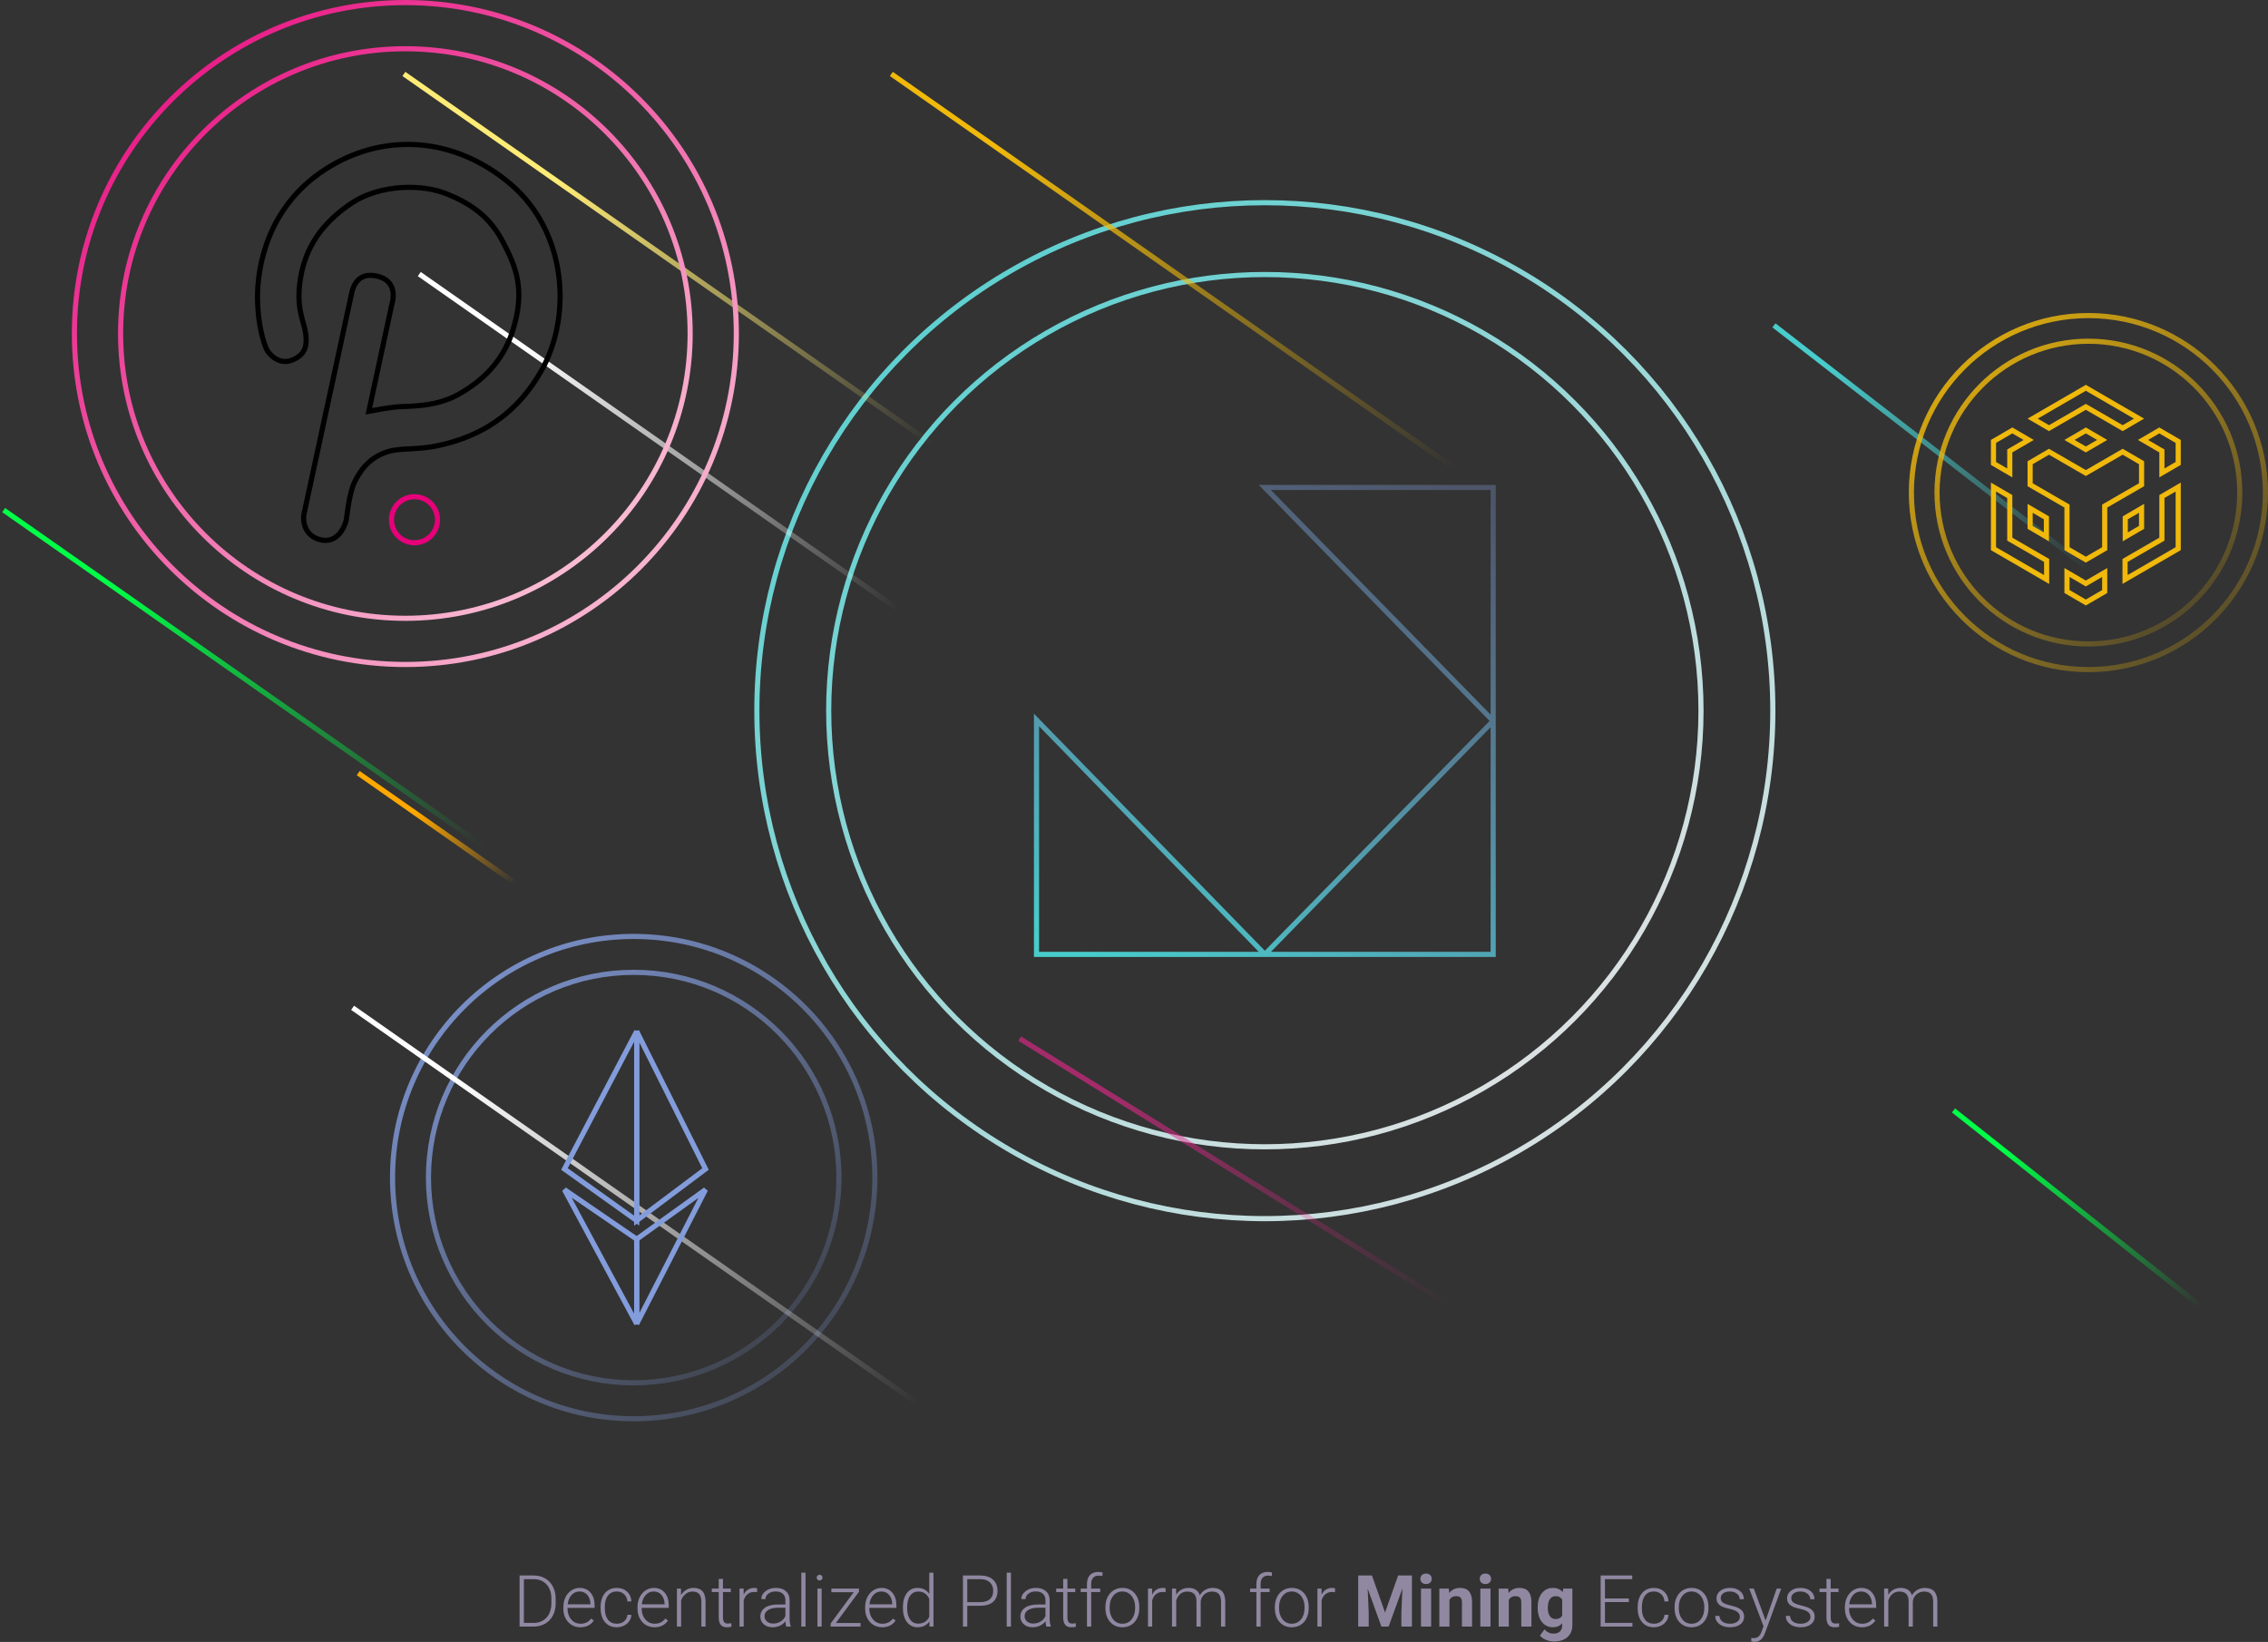 
<svg width="442px" height="320px" viewBox="0 0 442 320" version="1.1" xmlns="http://www.w3.org/2000/svg" xmlns:xlink="http://www.w3.org/1999/xlink">
    <rect x="0" y="0" width="442" height="320" fill="#333333" stroke="none"/>
    <defs>
        <linearGradient x1="2.592%" y1="-3.287%" x2="107.648%" y2="112.389%" id="linearGradient-1">
            <stop stop-color="#48CCCC" offset="0%"></stop>
            <stop stop-color="#FDE6E7" offset="100%"></stop>
        </linearGradient>
        <linearGradient x1="2.328%" y1="-3.583%" x2="107.969%" y2="112.736%" id="linearGradient-2">
            <stop stop-color="#839CDC" offset="0%"></stop>
            <stop stop-color="#839CDC" stop-opacity="0" offset="100%"></stop>
        </linearGradient>
        <linearGradient x1="-0.294%" y1="-7.542%" x2="100.294%" y2="110.397%" id="linearGradient-3">
            <stop stop-color="#48CCCC" offset="0%"></stop>
            <stop stop-color="#FDE6E7" offset="100%"></stop>
        </linearGradient>
        <linearGradient x1="-0.625%" y1="-7.92%" x2="100.625%" y2="110.794%" id="linearGradient-4">
            <stop stop-color="#839CDC" offset="0%"></stop>
            <stop stop-color="#839CDC" stop-opacity="0" offset="100%"></stop>
        </linearGradient>
        <linearGradient x1="50%" y1="-17.842%" x2="2.735%" y2="96.893%" id="linearGradient-5">
            <stop stop-color="#839CDC" stop-opacity="0.32" offset="0%"></stop>
            <stop stop-color="#48CCCC" offset="100%"></stop>
        </linearGradient>
        <linearGradient x1="0.115%" y1="19.426%" x2="43.187%" y2="44.934%" id="linearGradient-6">
            <stop stop-color="#48CCCC" offset="0%"></stop>
            <stop stop-color="#48CCCC" stop-opacity="0" offset="100%"></stop>
        </linearGradient>
        <linearGradient x1="0.115%" y1="25.37%" x2="43.187%" y2="45.919%" id="linearGradient-7">
            <stop stop-color="#F0B90B" offset="0%"></stop>
            <stop stop-color="#F0B90B" stop-opacity="0" offset="100%"></stop>
        </linearGradient>
        <linearGradient x1="4.52%" y1="26.632%" x2="39.363%" y2="44.86%" id="linearGradient-8">
            <stop stop-color="#FFEC76" offset="0%"></stop>
            <stop stop-color="#FFEC76" stop-opacity="0" offset="100%"></stop>
        </linearGradient>
        <linearGradient x1="0.115%" y1="18.339%" x2="35.158%" y2="40.148%" id="linearGradient-9">
            <stop stop-color="#00FF47" offset="0%"></stop>
            <stop stop-color="#00FF47" stop-opacity="0" offset="100%"></stop>
        </linearGradient>
        <linearGradient x1="0.115%" y1="25.371%" x2="35.158%" y2="42.336%" id="linearGradient-10">
            <stop stop-color="#00FF47" offset="0%"></stop>
            <stop stop-color="#00FF47" stop-opacity="0" offset="100%"></stop>
        </linearGradient>
        <linearGradient x1="0.115%" y1="25.371%" x2="35.158%" y2="42.336%" id="linearGradient-11">
            <stop stop-color="#FFFFFF" offset="0%"></stop>
            <stop stop-color="#FFFFFF" stop-opacity="0" offset="100%"></stop>
        </linearGradient>
        <linearGradient x1="0.115%" y1="30.624%" x2="43.187%" y2="46.789%" id="linearGradient-12">
            <stop stop-color="#EA278D" stop-opacity="0.62" offset="0%"></stop>
            <stop stop-color="#EA278C" stop-opacity="0" offset="100%"></stop>
        </linearGradient>
        <linearGradient x1="0.115%" y1="25.37%" x2="43.187%" y2="45.919%" id="linearGradient-13">
            <stop stop-color="#FFFFFF" offset="0%"></stop>
            <stop stop-color="#FFFFFF" stop-opacity="0" offset="100%"></stop>
        </linearGradient>
        <linearGradient x1="0.214%" y1="25.271%" x2="17.697%" y2="33.849%" id="linearGradient-14">
            <stop stop-color="#FFA800" offset="0%"></stop>
            <stop stop-color="#FFA800" stop-opacity="0" offset="100%"></stop>
        </linearGradient>
        <linearGradient x1="2.464%" y1="-3.43%" x2="107.803%" y2="112.557%" id="linearGradient-15">
            <stop stop-color="#E6007A" offset="0%"></stop>
            <stop stop-color="#FDE6E7" offset="100%"></stop>
        </linearGradient>
        <linearGradient x1="-0.45%" y1="-7.721%" x2="100.45%" y2="110.585%" id="linearGradient-16">
            <stop stop-color="#E6007A" offset="0%"></stop>
            <stop stop-color="#FDE6E7" offset="100%"></stop>
        </linearGradient>
        <linearGradient x1="2.146%" y1="-3.787%" x2="108.19%" y2="112.975%" id="linearGradient-17">
            <stop stop-color="#F0B90B" offset="0%"></stop>
            <stop stop-color="#F0B90B" stop-opacity="0" offset="100%"></stop>
        </linearGradient>
        <linearGradient x1="-0.847%" y1="-8.175%" x2="100.847%" y2="111.061%" id="linearGradient-18">
            <stop stop-color="#F0B90B" offset="0%"></stop>
            <stop stop-color="#F0B90B" stop-opacity="0" offset="100%"></stop>
        </linearGradient>
    </defs>
    <g id="页面-1" stroke="none" stroke-width="1" fill="none" fill-rule="evenodd">
        <g id="homepage-banner">
            <circle id="椭圆形" stroke="url(#linearGradient-1)" cx="246.5" cy="138.5" r="99"></circle>
            <circle id="椭圆形" stroke="url(#linearGradient-2)" cx="123.5" cy="229.5" r="47"></circle>
            <circle id="椭圆形" stroke="url(#linearGradient-3)" cx="246.5" cy="138.5" r="85"></circle>
            <circle id="椭圆形" stroke="url(#linearGradient-4)" cx="123.5" cy="229.5" r="40"></circle>
            <path d="M246.5,186 L291,186 L291,140.5 L246.5,186 Z M246.5,186 L202,186 L202,140.311 L246.5,186 Z M246.5,186 L291,140.5 L246.5,186 Z M291,140.5 L291,95 L246.5,95 L291,140.5 Z" id="形状" stroke="url(#linearGradient-5)"></path>
            <path d="M486.5,172.5 L345.713,63.41" id="路径" stroke="url(#linearGradient-6)"></path>
            <path d="M423.408,189.248 L173.713,14.409" id="路径" stroke="url(#linearGradient-7)"></path>
            <path d="M328.408,189.248 L78.713,14.409" id="路径" stroke="url(#linearGradient-8)"></path>
            <path d="M511.5,319.987 L380.713,216.41" id="路径" stroke="url(#linearGradient-9)"></path>
            <path d="M250.408,274.248 L0.713,99.409" id="路径" stroke="url(#linearGradient-10)"></path>
            <path d="M331.408,228.248 L81.713,53.41" id="路径" stroke="url(#linearGradient-11)"></path>
            <path d="M388.5,319.987 L198.713,202.41" id="路径" stroke="url(#linearGradient-12)"></path>
            <path d="M318.408,371.248 L68.713,196.41" id="路径" stroke="url(#linearGradient-13)"></path>
            <path d="M203.814,244.499 L69.812,150.67" id="路径" stroke="url(#linearGradient-14)"></path>
            <path d="M101.258,317 L101.258,307.047 L104.04,307.047 C104.856,307.047 105.587,307.234 106.234,307.607 C106.882,307.977 107.385,308.507 107.745,309.2 C108.11,309.893 108.292,310.681 108.292,311.565 L108.292,312.481 C108.292,313.37 108.112,314.159 107.752,314.847 C107.392,315.535 106.884,316.066 106.228,316.439 C105.576,316.813 104.826,317 103.979,317 L101.258,317 Z M102.099,307.765 L102.099,316.289 L103.985,316.289 C105.034,316.289 105.874,315.943 106.508,315.25 C107.141,314.553 107.458,313.612 107.458,312.427 L107.458,311.552 C107.458,310.408 107.146,309.492 106.521,308.804 C105.897,308.116 105.075,307.769 104.054,307.765 L102.099,307.765 Z M113.104,317.137 C112.476,317.137 111.906,316.982 111.396,316.672 C110.89,316.362 110.495,315.931 110.213,315.38 C109.93,314.824 109.789,314.202 109.789,313.514 L109.789,313.22 C109.789,312.509 109.926,311.868 110.199,311.299 C110.477,310.729 110.862,310.283 111.354,309.959 C111.847,309.631 112.38,309.467 112.954,309.467 C113.852,309.467 114.563,309.774 115.087,310.39 C115.616,311 115.88,311.837 115.88,312.898 L115.88,313.356 L110.603,313.356 L110.603,313.514 C110.603,314.352 110.842,315.052 111.32,315.612 C111.803,316.168 112.41,316.446 113.139,316.446 C113.576,316.446 113.961,316.367 114.294,316.207 C114.631,316.048 114.937,315.792 115.21,315.441 L115.723,315.831 C115.121,316.701 114.248,317.137 113.104,317.137 Z M112.954,310.164 C112.339,310.164 111.819,310.39 111.396,310.841 C110.976,311.292 110.721,311.898 110.63,312.659 L115.066,312.659 L115.066,312.57 C115.044,311.859 114.841,311.281 114.458,310.834 C114.075,310.387 113.574,310.164 112.954,310.164 Z M120.207,316.446 C120.777,316.446 121.253,316.287 121.636,315.968 C122.023,315.644 122.233,315.227 122.265,314.717 L123.051,314.717 C123.028,315.168 122.887,315.58 122.627,315.954 C122.367,316.323 122.021,316.613 121.588,316.822 C121.16,317.032 120.699,317.137 120.207,317.137 C119.236,317.137 118.466,316.799 117.896,316.125 C117.331,315.451 117.049,314.544 117.049,313.404 L117.049,313.158 C117.049,312.429 117.176,311.784 117.432,311.224 C117.687,310.663 118.051,310.23 118.525,309.925 C119.004,309.619 119.562,309.467 120.2,309.467 C121.011,309.467 121.679,309.708 122.203,310.191 C122.732,310.674 123.014,311.31 123.051,312.099 L122.265,312.099 C122.228,311.52 122.019,311.053 121.636,310.697 C121.257,310.342 120.779,310.164 120.2,310.164 C119.462,310.164 118.888,310.431 118.478,310.964 C118.072,311.497 117.869,312.244 117.869,313.206 L117.869,313.445 C117.869,314.389 118.072,315.125 118.478,315.653 C118.888,316.182 119.464,316.446 120.207,316.446 Z M127.556,317.137 C126.927,317.137 126.357,316.982 125.847,316.672 C125.341,316.362 124.947,315.931 124.664,315.38 C124.382,314.824 124.24,314.202 124.24,313.514 L124.24,313.22 C124.24,312.509 124.377,311.868 124.65,311.299 C124.928,310.729 125.313,310.283 125.806,309.959 C126.298,309.631 126.831,309.467 127.405,309.467 C128.303,309.467 129.014,309.774 129.538,310.39 C130.067,311 130.331,311.837 130.331,312.898 L130.331,313.356 L125.054,313.356 L125.054,313.514 C125.054,314.352 125.293,315.052 125.771,315.612 C126.255,316.168 126.861,316.446 127.59,316.446 C128.027,316.446 128.412,316.367 128.745,316.207 C129.082,316.048 129.388,315.792 129.661,315.441 L130.174,315.831 C129.572,316.701 128.7,317.137 127.556,317.137 Z M127.405,310.164 C126.79,310.164 126.271,310.39 125.847,310.841 C125.427,311.292 125.172,311.898 125.081,312.659 L129.518,312.659 L129.518,312.57 C129.495,311.859 129.292,311.281 128.909,310.834 C128.526,310.387 128.025,310.164 127.405,310.164 Z M132.703,309.604 L132.73,310.868 C133.008,310.412 133.355,310.066 133.77,309.829 C134.184,309.588 134.642,309.467 135.144,309.467 C135.937,309.467 136.527,309.69 136.914,310.137 C137.301,310.583 137.497,311.253 137.502,312.146 L137.502,317 L136.688,317 L136.688,312.14 C136.684,311.479 136.543,310.987 136.265,310.663 C135.991,310.34 135.551,310.178 134.945,310.178 C134.439,310.178 133.991,310.337 133.599,310.656 C133.211,310.971 132.924,311.397 132.737,311.935 L132.737,317 L131.924,317 L131.924,309.604 L132.703,309.604 Z M140.893,307.71 L140.893,309.604 L142.424,309.604 L142.424,310.273 L140.893,310.273 L140.893,315.202 C140.893,315.612 140.965,315.918 141.111,316.118 C141.262,316.319 141.51,316.419 141.856,316.419 C141.993,316.419 142.214,316.396 142.52,316.351 L142.554,317.021 C142.34,317.098 142.048,317.137 141.679,317.137 C141.118,317.137 140.71,316.975 140.455,316.651 C140.2,316.323 140.072,315.842 140.072,315.209 L140.072,310.273 L138.712,310.273 L138.712,309.604 L140.072,309.604 L140.072,307.71 L140.893,307.71 Z M147.537,310.301 C147.364,310.269 147.179,310.253 146.983,310.253 C146.473,310.253 146.04,310.396 145.685,310.684 C145.334,310.966 145.083,311.379 144.933,311.921 L144.933,317 L144.119,317 L144.119,309.604 L144.919,309.604 L144.933,310.779 C145.366,309.904 146.061,309.467 147.018,309.467 C147.245,309.467 147.425,309.496 147.558,309.556 L147.537,310.301 Z M153.231,317 C153.149,316.768 153.097,316.424 153.074,315.968 C152.787,316.341 152.42,316.631 151.974,316.836 C151.532,317.036 151.062,317.137 150.565,317.137 C149.854,317.137 149.278,316.938 148.836,316.542 C148.398,316.146 148.18,315.644 148.18,315.038 C148.18,314.318 148.478,313.748 149.075,313.329 C149.677,312.91 150.513,312.7 151.584,312.7 L153.067,312.7 L153.067,311.859 C153.067,311.331 152.903,310.916 152.575,310.615 C152.252,310.31 151.778,310.157 151.153,310.157 C150.584,310.157 150.112,310.303 149.738,310.595 C149.365,310.886 149.178,311.237 149.178,311.647 L148.357,311.641 C148.357,311.053 148.631,310.545 149.178,310.116 C149.725,309.683 150.397,309.467 151.194,309.467 C152.019,309.467 152.669,309.674 153.143,310.089 C153.621,310.499 153.867,311.073 153.881,311.812 L153.881,315.312 C153.881,316.027 153.956,316.562 154.106,316.918 L154.106,317 L153.231,317 Z M150.661,316.412 C151.208,316.412 151.696,316.28 152.124,316.016 C152.557,315.751 152.871,315.398 153.067,314.956 L153.067,313.329 L151.604,313.329 C150.789,313.338 150.151,313.489 149.69,313.78 C149.23,314.067 149,314.464 149,314.97 C149,315.384 149.153,315.729 149.458,316.002 C149.768,316.275 150.169,316.412 150.661,316.412 Z M156.984,317 L156.164,317 L156.164,306.5 L156.984,306.5 L156.984,317 Z M160.129,317 L159.309,317 L159.309,309.604 L160.129,309.604 L160.129,317 Z M159.165,307.464 C159.165,307.309 159.215,307.179 159.315,307.074 C159.416,306.965 159.552,306.91 159.726,306.91 C159.899,306.91 160.035,306.965 160.136,307.074 C160.241,307.179 160.293,307.309 160.293,307.464 C160.293,307.619 160.241,307.749 160.136,307.854 C160.035,307.958 159.899,308.011 159.726,308.011 C159.552,308.011 159.416,307.958 159.315,307.854 C159.215,307.749 159.165,307.619 159.165,307.464 Z M162.897,316.31 L167.703,316.31 L167.703,317 L161.886,317 L161.886,316.398 L166.37,310.308 L162.022,310.308 L162.022,309.604 L167.402,309.604 L167.402,310.212 L162.897,316.31 Z M171.921,317.137 C171.292,317.137 170.722,316.982 170.212,316.672 C169.706,316.362 169.312,315.931 169.029,315.38 C168.747,314.824 168.605,314.202 168.605,313.514 L168.605,313.22 C168.605,312.509 168.742,311.868 169.016,311.299 C169.294,310.729 169.679,310.283 170.171,309.959 C170.663,309.631 171.196,309.467 171.771,309.467 C172.668,309.467 173.379,309.774 173.903,310.39 C174.432,311 174.696,311.837 174.696,312.898 L174.696,313.356 L169.419,313.356 L169.419,313.514 C169.419,314.352 169.658,315.052 170.137,315.612 C170.62,316.168 171.226,316.446 171.955,316.446 C172.393,316.446 172.778,316.367 173.11,316.207 C173.448,316.048 173.753,315.792 174.026,315.441 L174.539,315.831 C173.938,316.701 173.065,317.137 171.921,317.137 Z M171.771,310.164 C171.155,310.164 170.636,310.39 170.212,310.841 C169.793,311.292 169.537,311.898 169.446,312.659 L173.883,312.659 L173.883,312.57 C173.86,311.859 173.657,311.281 173.274,310.834 C172.892,310.387 172.39,310.164 171.771,310.164 Z M175.961,313.233 C175.961,312.085 176.216,311.171 176.727,310.492 C177.242,309.809 177.939,309.467 178.818,309.467 C179.816,309.467 180.577,309.861 181.102,310.649 L181.102,306.5 L181.915,306.5 L181.915,317 L181.149,317 L181.115,316.016 C180.591,316.763 179.821,317.137 178.805,317.137 C177.952,317.137 177.264,316.795 176.74,316.111 C176.221,315.423 175.961,314.496 175.961,313.329 L175.961,313.233 Z M176.788,313.377 C176.788,314.32 176.977,315.065 177.355,315.612 C177.734,316.155 178.267,316.426 178.955,316.426 C179.962,316.426 180.678,315.981 181.102,315.093 L181.102,311.62 C180.678,310.659 179.967,310.178 178.969,310.178 C178.281,310.178 177.745,310.449 177.362,310.991 C176.979,311.529 176.788,312.324 176.788,313.377 Z M188.505,312.946 L188.505,317 L187.664,317 L187.664,307.047 L191.055,307.047 C192.089,307.047 192.905,307.311 193.502,307.84 C194.104,308.368 194.404,309.095 194.404,310.021 C194.404,310.955 194.115,311.677 193.536,312.188 C192.962,312.693 192.128,312.946 191.034,312.946 L188.505,312.946 Z M188.505,312.235 L191.055,312.235 C191.87,312.235 192.493,312.042 192.921,311.654 C193.349,311.267 193.563,310.727 193.563,310.034 C193.563,309.346 193.349,308.799 192.921,308.394 C192.497,307.983 191.893,307.774 191.109,307.765 L188.505,307.765 L188.505,312.235 Z M197.016,317 L196.195,317 L196.195,306.5 L197.016,306.5 L197.016,317 Z M203.913,317 C203.831,316.768 203.779,316.424 203.756,315.968 C203.469,316.341 203.102,316.631 202.655,316.836 C202.213,317.036 201.744,317.137 201.247,317.137 C200.536,317.137 199.96,316.938 199.518,316.542 C199.08,316.146 198.861,315.644 198.861,315.038 C198.861,314.318 199.16,313.748 199.757,313.329 C200.358,312.91 201.195,312.7 202.266,312.7 L203.749,312.7 L203.749,311.859 C203.749,311.331 203.585,310.916 203.257,310.615 C202.933,310.31 202.459,310.157 201.835,310.157 C201.265,310.157 200.794,310.303 200.42,310.595 C200.046,310.886 199.859,311.237 199.859,311.647 L199.039,311.641 C199.039,311.053 199.312,310.545 199.859,310.116 C200.406,309.683 201.078,309.467 201.876,309.467 C202.701,309.467 203.35,309.674 203.824,310.089 C204.303,310.499 204.549,311.073 204.562,311.812 L204.562,315.312 C204.562,316.027 204.638,316.562 204.788,316.918 L204.788,317 L203.913,317 Z M201.343,316.412 C201.89,316.412 202.377,316.28 202.806,316.016 C203.239,315.751 203.553,315.398 203.749,314.956 L203.749,313.329 L202.286,313.329 C201.47,313.338 200.832,313.489 200.372,313.78 C199.912,314.067 199.682,314.464 199.682,314.97 C199.682,315.384 199.834,315.729 200.14,316.002 C200.45,316.275 200.851,316.412 201.343,316.412 Z M208.021,307.71 L208.021,309.604 L209.553,309.604 L209.553,310.273 L208.021,310.273 L208.021,315.202 C208.021,315.612 208.094,315.918 208.24,316.118 C208.391,316.319 208.639,316.419 208.985,316.419 C209.122,316.419 209.343,316.396 209.648,316.351 L209.683,317.021 C209.468,317.098 209.177,317.137 208.808,317.137 C208.247,317.137 207.839,316.975 207.584,316.651 C207.329,316.323 207.201,315.842 207.201,315.209 L207.201,310.273 L205.841,310.273 L205.841,309.604 L207.201,309.604 L207.201,307.71 L208.021,307.71 Z M211.836,317 L211.836,310.273 L210.612,310.273 L210.612,309.604 L211.836,309.604 L211.836,308.708 C211.836,307.951 212.027,307.37 212.41,306.965 C212.798,306.559 213.335,306.356 214.023,306.356 C214.333,306.356 214.623,306.395 214.892,306.473 L214.83,307.156 C214.602,307.102 214.354,307.074 214.085,307.074 C213.634,307.074 213.283,307.215 213.032,307.498 C212.782,307.776 212.656,308.173 212.656,308.688 L212.656,309.604 L214.42,309.604 L214.42,310.273 L212.656,310.273 L212.656,317 L211.836,317 Z M215.432,313.192 C215.432,312.481 215.568,311.841 215.842,311.271 C216.12,310.702 216.509,310.26 217.011,309.945 C217.517,309.626 218.089,309.467 218.727,309.467 C219.711,309.467 220.508,309.813 221.119,310.506 C221.73,311.194 222.035,312.108 222.035,313.247 L222.035,313.418 C222.035,314.133 221.896,314.778 221.618,315.353 C221.345,315.922 220.957,316.362 220.456,316.672 C219.955,316.982 219.383,317.137 218.74,317.137 C217.76,317.137 216.963,316.793 216.348,316.104 C215.737,315.412 215.432,314.496 215.432,313.356 L215.432,313.192 Z M216.252,313.418 C216.252,314.302 216.48,315.029 216.936,315.599 C217.396,316.164 217.997,316.446 218.74,316.446 C219.479,316.446 220.076,316.164 220.531,315.599 C220.992,315.029 221.222,314.279 221.222,313.35 L221.222,313.192 C221.222,312.627 221.117,312.11 220.907,311.641 C220.698,311.171 220.404,310.809 220.025,310.554 C219.647,310.294 219.214,310.164 218.727,310.164 C217.997,310.164 217.403,310.451 216.942,311.025 C216.482,311.595 216.252,312.342 216.252,313.268 L216.252,313.418 Z M227.148,310.301 C226.975,310.269 226.791,310.253 226.595,310.253 C226.084,310.253 225.651,310.396 225.296,310.684 C224.945,310.966 224.694,311.379 224.544,311.921 L224.544,317 L223.73,317 L223.73,309.604 L224.53,309.604 L224.544,310.779 C224.977,309.904 225.672,309.467 226.629,309.467 C226.857,309.467 227.037,309.496 227.169,309.556 L227.148,310.301 Z M229.192,309.604 L229.22,310.807 C229.493,310.36 229.835,310.025 230.245,309.802 C230.655,309.578 231.111,309.467 231.612,309.467 C232.779,309.467 233.52,309.945 233.834,310.902 C234.098,310.442 234.451,310.089 234.894,309.843 C235.336,309.592 235.823,309.467 236.356,309.467 C237.942,309.467 238.751,310.333 238.783,312.064 L238.783,317 L237.963,317 L237.963,312.126 C237.958,311.465 237.815,310.975 237.532,310.656 C237.254,310.337 236.799,310.178 236.165,310.178 C235.577,310.187 235.08,310.378 234.675,310.752 C234.269,311.121 234.044,311.572 233.998,312.105 L233.998,317 L233.178,317 L233.178,312.064 C233.173,311.431 233.023,310.959 232.727,310.649 C232.435,310.335 231.984,310.178 231.373,310.178 C230.858,310.178 230.416,310.326 230.047,310.622 C229.678,310.914 229.404,311.349 229.227,311.928 L229.227,317 L228.406,317 L228.406,309.604 L229.192,309.604 Z M244.854,317 L244.854,310.273 L243.63,310.273 L243.63,309.604 L244.854,309.604 L244.854,308.708 C244.854,307.951 245.045,307.37 245.428,306.965 C245.815,306.559 246.353,306.356 247.041,306.356 C247.351,306.356 247.64,306.395 247.909,306.473 L247.848,307.156 C247.62,307.102 247.371,307.074 247.103,307.074 C246.651,307.074 246.3,307.215 246.05,307.498 C245.799,307.776 245.674,308.173 245.674,308.688 L245.674,309.604 L247.438,309.604 L247.438,310.273 L245.674,310.273 L245.674,317 L244.854,317 Z M248.449,313.192 C248.449,312.481 248.586,311.841 248.859,311.271 C249.137,310.702 249.527,310.26 250.028,309.945 C250.534,309.626 251.106,309.467 251.744,309.467 C252.729,309.467 253.526,309.813 254.137,310.506 C254.747,311.194 255.053,312.108 255.053,313.247 L255.053,313.418 C255.053,314.133 254.914,314.778 254.636,315.353 C254.362,315.922 253.975,316.362 253.474,316.672 C252.972,316.982 252.4,317.137 251.758,317.137 C250.778,317.137 249.98,316.793 249.365,316.104 C248.755,315.412 248.449,314.496 248.449,313.356 L248.449,313.192 Z M249.27,313.418 C249.27,314.302 249.497,315.029 249.953,315.599 C250.413,316.164 251.015,316.446 251.758,316.446 C252.496,316.446 253.093,316.164 253.549,315.599 C254.009,315.029 254.239,314.279 254.239,313.35 L254.239,313.192 C254.239,312.627 254.134,312.11 253.925,311.641 C253.715,311.171 253.421,310.809 253.043,310.554 C252.665,310.294 252.232,310.164 251.744,310.164 C251.015,310.164 250.42,310.451 249.96,311.025 C249.5,311.595 249.27,312.342 249.27,313.268 L249.27,313.418 Z M260.166,310.301 C259.993,310.269 259.808,310.253 259.612,310.253 C259.102,310.253 258.669,310.396 258.313,310.684 C257.963,310.966 257.712,311.379 257.562,311.921 L257.562,317 L256.748,317 L256.748,309.604 L257.548,309.604 L257.562,310.779 C257.994,309.904 258.689,309.467 259.646,309.467 C259.874,309.467 260.054,309.496 260.187,309.556 L260.166,310.301 Z M267.371,307.047 L269.928,314.266 L272.471,307.047 L275.164,307.047 L275.164,317 L273.106,317 L273.106,314.279 L273.312,309.583 L270.625,317 L269.217,317 L266.537,309.59 L266.742,314.279 L266.742,317 L264.691,317 L264.691,307.047 L267.371,307.047 Z M278.91,317 L276.928,317 L276.928,309.604 L278.91,309.604 L278.91,317 Z M276.812,307.689 C276.812,307.393 276.91,307.149 277.105,306.958 C277.306,306.767 277.577,306.671 277.919,306.671 C278.256,306.671 278.525,306.767 278.726,306.958 C278.926,307.149 279.026,307.393 279.026,307.689 C279.026,307.99 278.924,308.236 278.719,308.428 C278.518,308.619 278.252,308.715 277.919,308.715 C277.586,308.715 277.317,308.619 277.112,308.428 C276.912,308.236 276.812,307.99 276.812,307.689 Z M282.362,309.604 L282.424,310.458 C282.952,309.797 283.661,309.467 284.55,309.467 C285.334,309.467 285.917,309.697 286.3,310.157 C286.683,310.618 286.879,311.306 286.888,312.222 L286.888,317 L284.912,317 L284.912,312.27 C284.912,311.85 284.821,311.547 284.639,311.36 C284.456,311.169 284.153,311.073 283.729,311.073 C283.174,311.073 282.757,311.31 282.479,311.784 L282.479,317 L280.503,317 L280.503,309.604 L282.362,309.604 Z M290.477,317 L288.494,317 L288.494,309.604 L290.477,309.604 L290.477,317 Z M288.378,307.689 C288.378,307.393 288.476,307.149 288.672,306.958 C288.872,306.767 289.144,306.671 289.485,306.671 C289.823,306.671 290.091,306.767 290.292,306.958 C290.493,307.149 290.593,307.393 290.593,307.689 C290.593,307.99 290.49,308.236 290.285,308.428 C290.085,308.619 289.818,308.715 289.485,308.715 C289.153,308.715 288.884,308.619 288.679,308.428 C288.478,308.236 288.378,307.99 288.378,307.689 Z M293.929,309.604 L293.99,310.458 C294.519,309.797 295.228,309.467 296.116,309.467 C296.9,309.467 297.483,309.697 297.866,310.157 C298.249,310.618 298.445,311.306 298.454,312.222 L298.454,317 L296.479,317 L296.479,312.27 C296.479,311.85 296.387,311.547 296.205,311.36 C296.023,311.169 295.72,311.073 295.296,311.073 C294.74,311.073 294.323,311.31 294.045,311.784 L294.045,317 L292.069,317 L292.069,309.604 L293.929,309.604 Z M299.671,313.247 C299.671,312.112 299.94,311.199 300.478,310.506 C301.02,309.813 301.749,309.467 302.665,309.467 C303.476,309.467 304.107,309.745 304.559,310.301 L304.641,309.604 L306.432,309.604 L306.432,316.754 C306.432,317.401 306.284,317.964 305.987,318.442 C305.696,318.921 305.283,319.285 304.75,319.536 C304.217,319.787 303.592,319.912 302.877,319.912 C302.335,319.912 301.806,319.803 301.291,319.584 C300.776,319.37 300.386,319.092 300.122,318.75 L300.997,317.547 C301.489,318.098 302.086,318.374 302.788,318.374 C303.312,318.374 303.72,318.233 304.012,317.95 C304.303,317.672 304.449,317.276 304.449,316.761 L304.449,316.364 C303.993,316.879 303.394,317.137 302.651,317.137 C301.763,317.137 301.043,316.79 300.491,316.098 C299.944,315.4 299.671,314.478 299.671,313.329 L299.671,313.247 Z M301.646,313.391 C301.646,314.061 301.781,314.587 302.05,314.97 C302.319,315.348 302.688,315.537 303.157,315.537 C303.759,315.537 304.189,315.312 304.449,314.86 L304.449,311.75 C304.185,311.299 303.759,311.073 303.171,311.073 C302.697,311.073 302.323,311.267 302.05,311.654 C301.781,312.042 301.646,312.62 301.646,313.391 Z M317.438,312.229 L312.782,312.229 L312.782,316.289 L318.135,316.289 L318.135,317 L311.941,317 L311.941,307.047 L318.101,307.047 L318.101,307.765 L312.782,307.765 L312.782,311.518 L317.438,311.518 L317.438,312.229 Z M322.318,316.446 C322.888,316.446 323.364,316.287 323.747,315.968 C324.134,315.644 324.344,315.227 324.376,314.717 L325.162,314.717 C325.139,315.168 324.998,315.58 324.738,315.954 C324.479,316.323 324.132,316.613 323.699,316.822 C323.271,317.032 322.811,317.137 322.318,317.137 C321.348,317.137 320.577,316.799 320.008,316.125 C319.443,315.451 319.16,314.544 319.16,313.404 L319.16,313.158 C319.16,312.429 319.288,311.784 319.543,311.224 C319.798,310.663 320.163,310.23 320.637,309.925 C321.115,309.619 321.674,309.467 322.312,309.467 C323.123,309.467 323.79,309.708 324.314,310.191 C324.843,310.674 325.126,311.31 325.162,312.099 L324.376,312.099 C324.34,311.52 324.13,311.053 323.747,310.697 C323.369,310.342 322.89,310.164 322.312,310.164 C321.573,310.164 320.999,310.431 320.589,310.964 C320.183,311.497 319.98,312.244 319.98,313.206 L319.98,313.445 C319.98,314.389 320.183,315.125 320.589,315.653 C320.999,316.182 321.576,316.446 322.318,316.446 Z M326.352,313.192 C326.352,312.481 326.488,311.841 326.762,311.271 C327.04,310.702 327.429,310.26 327.931,309.945 C328.437,309.626 329.008,309.467 329.646,309.467 C330.631,309.467 331.428,309.813 332.039,310.506 C332.65,311.194 332.955,312.108 332.955,313.247 L332.955,313.418 C332.955,314.133 332.816,314.778 332.538,315.353 C332.265,315.922 331.877,316.362 331.376,316.672 C330.875,316.982 330.303,317.137 329.66,317.137 C328.68,317.137 327.883,316.793 327.268,316.104 C326.657,315.412 326.352,314.496 326.352,313.356 L326.352,313.192 Z M327.172,313.418 C327.172,314.302 327.4,315.029 327.855,315.599 C328.316,316.164 328.917,316.446 329.66,316.446 C330.398,316.446 330.995,316.164 331.451,315.599 C331.911,315.029 332.142,314.279 332.142,313.35 L332.142,313.192 C332.142,312.627 332.037,312.11 331.827,311.641 C331.618,311.171 331.324,310.809 330.945,310.554 C330.567,310.294 330.134,310.164 329.646,310.164 C328.917,310.164 328.323,310.451 327.862,311.025 C327.402,311.595 327.172,312.342 327.172,313.268 L327.172,313.418 Z M339.08,315.12 C339.08,314.715 338.916,314.389 338.588,314.143 C338.264,313.896 337.774,313.705 337.118,313.568 C336.462,313.427 335.951,313.268 335.587,313.09 C335.227,312.908 334.958,312.687 334.78,312.427 C334.607,312.167 334.521,311.853 334.521,311.483 C334.521,310.9 334.764,310.419 335.252,310.041 C335.74,309.658 336.364,309.467 337.125,309.467 C337.95,309.467 338.611,309.672 339.107,310.082 C339.609,310.488 339.859,311.019 339.859,311.675 L339.039,311.675 C339.039,311.242 338.857,310.882 338.492,310.595 C338.132,310.308 337.676,310.164 337.125,310.164 C336.587,310.164 336.154,310.285 335.826,310.526 C335.503,310.763 335.341,311.073 335.341,311.456 C335.341,311.825 335.475,312.112 335.744,312.317 C336.018,312.518 336.512,312.702 337.228,312.871 C337.948,313.04 338.485,313.22 338.841,313.411 C339.201,313.603 339.467,313.833 339.641,314.102 C339.814,314.37 339.9,314.696 339.9,315.079 C339.9,315.703 339.647,316.202 339.142,316.576 C338.64,316.95 337.984,317.137 337.173,317.137 C336.312,317.137 335.612,316.929 335.074,316.515 C334.541,316.095 334.274,315.567 334.274,314.929 L335.095,314.929 C335.127,315.407 335.327,315.781 335.696,316.05 C336.07,316.314 336.562,316.446 337.173,316.446 C337.743,316.446 338.203,316.321 338.554,316.07 C338.905,315.82 339.08,315.503 339.08,315.12 Z M344.091,315.824 L346.251,309.604 L347.133,309.604 L343.975,318.258 L343.811,318.641 C343.405,319.538 342.778,319.987 341.931,319.987 C341.735,319.987 341.525,319.955 341.302,319.892 L341.295,319.215 L341.719,319.256 C342.12,319.256 342.443,319.156 342.689,318.955 C342.94,318.759 343.152,318.42 343.325,317.937 L343.688,316.938 L340.898,309.604 L341.794,309.604 L344.091,315.824 Z M352.834,315.12 C352.834,314.715 352.67,314.389 352.342,314.143 C352.018,313.896 351.528,313.705 350.872,313.568 C350.216,313.427 349.705,313.268 349.341,313.09 C348.981,312.908 348.712,312.687 348.534,312.427 C348.361,312.167 348.274,311.853 348.274,311.483 C348.274,310.9 348.518,310.419 349.006,310.041 C349.493,309.658 350.118,309.467 350.879,309.467 C351.704,309.467 352.365,309.672 352.861,310.082 C353.363,310.488 353.613,311.019 353.613,311.675 L352.793,311.675 C352.793,311.242 352.611,310.882 352.246,310.595 C351.886,310.308 351.43,310.164 350.879,310.164 C350.341,310.164 349.908,310.285 349.58,310.526 C349.257,310.763 349.095,311.073 349.095,311.456 C349.095,311.825 349.229,312.112 349.498,312.317 C349.771,312.518 350.266,312.702 350.981,312.871 C351.701,313.04 352.239,313.22 352.595,313.411 C352.955,313.603 353.221,313.833 353.395,314.102 C353.568,314.37 353.654,314.696 353.654,315.079 C353.654,315.703 353.401,316.202 352.896,316.576 C352.394,316.95 351.738,317.137 350.927,317.137 C350.065,317.137 349.366,316.929 348.828,316.515 C348.295,316.095 348.028,315.567 348.028,314.929 L348.849,314.929 C348.881,315.407 349.081,315.781 349.45,316.05 C349.824,316.314 350.316,316.446 350.927,316.446 C351.496,316.446 351.957,316.321 352.308,316.07 C352.659,315.82 352.834,315.503 352.834,315.12 Z M356.771,307.71 L356.771,309.604 L358.303,309.604 L358.303,310.273 L356.771,310.273 L356.771,315.202 C356.771,315.612 356.844,315.918 356.99,316.118 C357.141,316.319 357.389,316.419 357.735,316.419 C357.872,316.419 358.093,316.396 358.398,316.351 L358.433,317.021 C358.218,317.098 357.927,317.137 357.558,317.137 C356.997,317.137 356.589,316.975 356.334,316.651 C356.079,316.323 355.951,315.842 355.951,315.209 L355.951,310.273 L354.591,310.273 L354.591,309.604 L355.951,309.604 L355.951,307.71 L356.771,307.71 Z M362.862,317.137 C362.233,317.137 361.664,316.982 361.153,316.672 C360.647,316.362 360.253,315.931 359.971,315.38 C359.688,314.824 359.547,314.202 359.547,313.514 L359.547,313.22 C359.547,312.509 359.684,311.868 359.957,311.299 C360.235,310.729 360.62,310.283 361.112,309.959 C361.604,309.631 362.138,309.467 362.712,309.467 C363.61,309.467 364.321,309.774 364.845,310.39 C365.373,311 365.638,311.837 365.638,312.898 L365.638,313.356 L360.36,313.356 L360.36,313.514 C360.36,314.352 360.6,315.052 361.078,315.612 C361.561,316.168 362.167,316.446 362.896,316.446 C363.334,316.446 363.719,316.367 364.052,316.207 C364.389,316.048 364.694,315.792 364.968,315.441 L365.48,315.831 C364.879,316.701 364.006,317.137 362.862,317.137 Z M362.712,310.164 C362.097,310.164 361.577,310.39 361.153,310.841 C360.734,311.292 360.479,311.898 360.388,312.659 L364.824,312.659 L364.824,312.57 C364.801,311.859 364.599,311.281 364.216,310.834 C363.833,310.387 363.332,310.164 362.712,310.164 Z M367.976,309.604 L368.003,310.807 C368.276,310.36 368.618,310.025 369.028,309.802 C369.438,309.578 369.894,309.467 370.396,309.467 C371.562,309.467 372.303,309.945 372.617,310.902 C372.882,310.442 373.235,310.089 373.677,309.843 C374.119,309.592 374.606,309.467 375.14,309.467 C376.726,309.467 377.535,310.333 377.566,312.064 L377.566,317 L376.746,317 L376.746,312.126 C376.742,311.465 376.598,310.975 376.315,310.656 C376.037,310.337 375.582,310.178 374.948,310.178 C374.36,310.187 373.864,310.378 373.458,310.752 C373.052,311.121 372.827,311.572 372.781,312.105 L372.781,317 L371.961,317 L371.961,312.064 C371.956,311.431 371.806,310.959 371.51,310.649 C371.218,310.335 370.767,310.178 370.156,310.178 C369.641,310.178 369.199,310.326 368.83,310.622 C368.461,310.914 368.188,311.349 368.01,311.928 L368.01,317 L367.189,317 L367.189,309.604 L367.976,309.604 Z" id="形状" fill="#9088A1" fill-rule="nonzero"></path>
            <circle id="椭圆形" stroke="url(#linearGradient-15)" cx="79" cy="65" r="64.5"></circle>
            <circle id="椭圆形" stroke="url(#linearGradient-16)" cx="79" cy="65" r="55.5"></circle>
            <path d="M59.329,99.772 L68.389,57.797 C68.777,55.525 69.868,53.009 73.459,53.807 C77.05,54.605 76.867,57.686 76.368,59.293 L71.88,80.156 C72.85,79.962 75.238,79.524 77.034,79.325 C79.278,79.076 84.597,79.491 89.252,76.914 C93.907,74.338 97.971,70.538 99.892,64.529 C102.468,56.467 100.557,51.978 97.98,47.074 C95.403,42.17 91.746,39.676 87.008,37.764 C82.27,35.853 74.041,35.853 68.389,39.676 C62.737,43.5 59.578,48.155 58.581,54.139 C57.583,60.124 59.246,62.535 59.578,65.028 C59.911,67.522 59.412,69.184 56.918,70.182 C54.425,71.179 52.43,69.101 51.931,68.02 C51.432,66.94 50.185,63.283 50.185,57.797 C50.185,52.311 51.931,40.508 63.236,33.11 C74.54,25.712 88.504,26.543 99.476,35.853 C110.448,45.162 111.529,61.537 105.544,72.177 C99.559,82.816 90.832,85.559 85.927,86.723 C81.023,87.886 77.865,87.055 74.789,88.302 C71.714,89.549 70.218,91.71 69.137,93.871 C68.056,96.032 67.655,100.271 67.475,101.352 C67.336,102.183 65.895,106.339 62.072,105.092 C59.079,104.116 58.941,101.075 59.329,99.772 Z" id="路径" stroke="#000000"></path>
            <circle id="椭圆形" stroke="#E6007A" cx="80.774" cy="101.29" r="4.487"></circle>
            <circle id="椭圆形" stroke="url(#linearGradient-17)" cx="407" cy="96" r="34.5"></circle>
            <circle id="椭圆形" stroke="url(#linearGradient-18)" cx="407" cy="96" r="29.5"></circle>
            <path d="M406.75,79.433 L406.5,79.289 L406.25,79.433 L399.318,83.441 L396.136,81.587 L406.5,75.578 L416.864,81.587 L413.682,83.441 L406.75,79.433 Z M410.426,98.479 L410.176,98.624 L410.176,98.912 L410.176,106.931 L406.5,109.073 L402.824,106.931 L402.824,98.912 L402.824,98.624 L402.574,98.479 L395.641,94.471 L395.641,90.18 L399.318,88.038 L406.25,92.046 L406.5,92.19 L406.75,92.046 L413.682,88.038 L417.359,90.18 L417.359,94.471 L410.426,98.479 Z M424.5,106.931 L414.141,112.937 L414.141,109.227 L421.074,105.218 L421.324,105.074 L421.324,104.785 L421.324,96.766 L424.5,94.916 L424.5,106.931 Z M421.324,88.173 L421.324,87.885 L421.076,87.741 L417.641,85.74 L420.824,83.885 L424.5,86.027 L424.5,90.319 L421.324,92.169 L421.324,88.173 Z M402.824,115.28 L402.824,111.571 L406.248,113.566 L406.5,113.712 L406.752,113.566 L410.176,111.571 L410.176,115.28 L406.5,117.421 L402.824,115.28 Z M395.359,85.74 L391.924,87.741 L391.676,87.885 L391.676,88.173 L391.676,92.169 L388.5,90.319 L388.5,86.027 L392.176,83.885 L395.359,85.74 Z M391.676,104.785 L391.676,105.074 L391.926,105.218 L398.859,109.227 L398.859,112.937 L388.5,106.931 L388.5,94.916 L391.676,96.766 L391.676,104.785 Z M414.183,100.92 L417.359,99.069 L417.359,102.778 L414.183,104.629 L414.183,100.92 Z M398.817,100.92 L398.817,104.629 L395.641,102.778 L395.641,99.069 L398.817,100.92 Z M409.683,85.74 L406.5,87.594 L403.317,85.74 L406.5,83.885 L409.683,85.74 Z" id="形状" stroke="#F0B90B"></path>
            <polygon id="路径" stroke="#839CDC" points="124.082 237.882 124.082 201 110 227.824"></polygon>
            <polygon id="路径" stroke="#839CDC" points="124.082 237.882 124.082 201 137.494 227.824"></polygon>
            <polygon id="路径" stroke="#839CDC" points="124.082 241.497 137.494 231.847 124.082 258"></polygon>
            <polygon id="路径" stroke="#839CDC" points="124.082 241.497 110 231.847 124.082 258"></polygon>
        </g>
    </g>
</svg>
